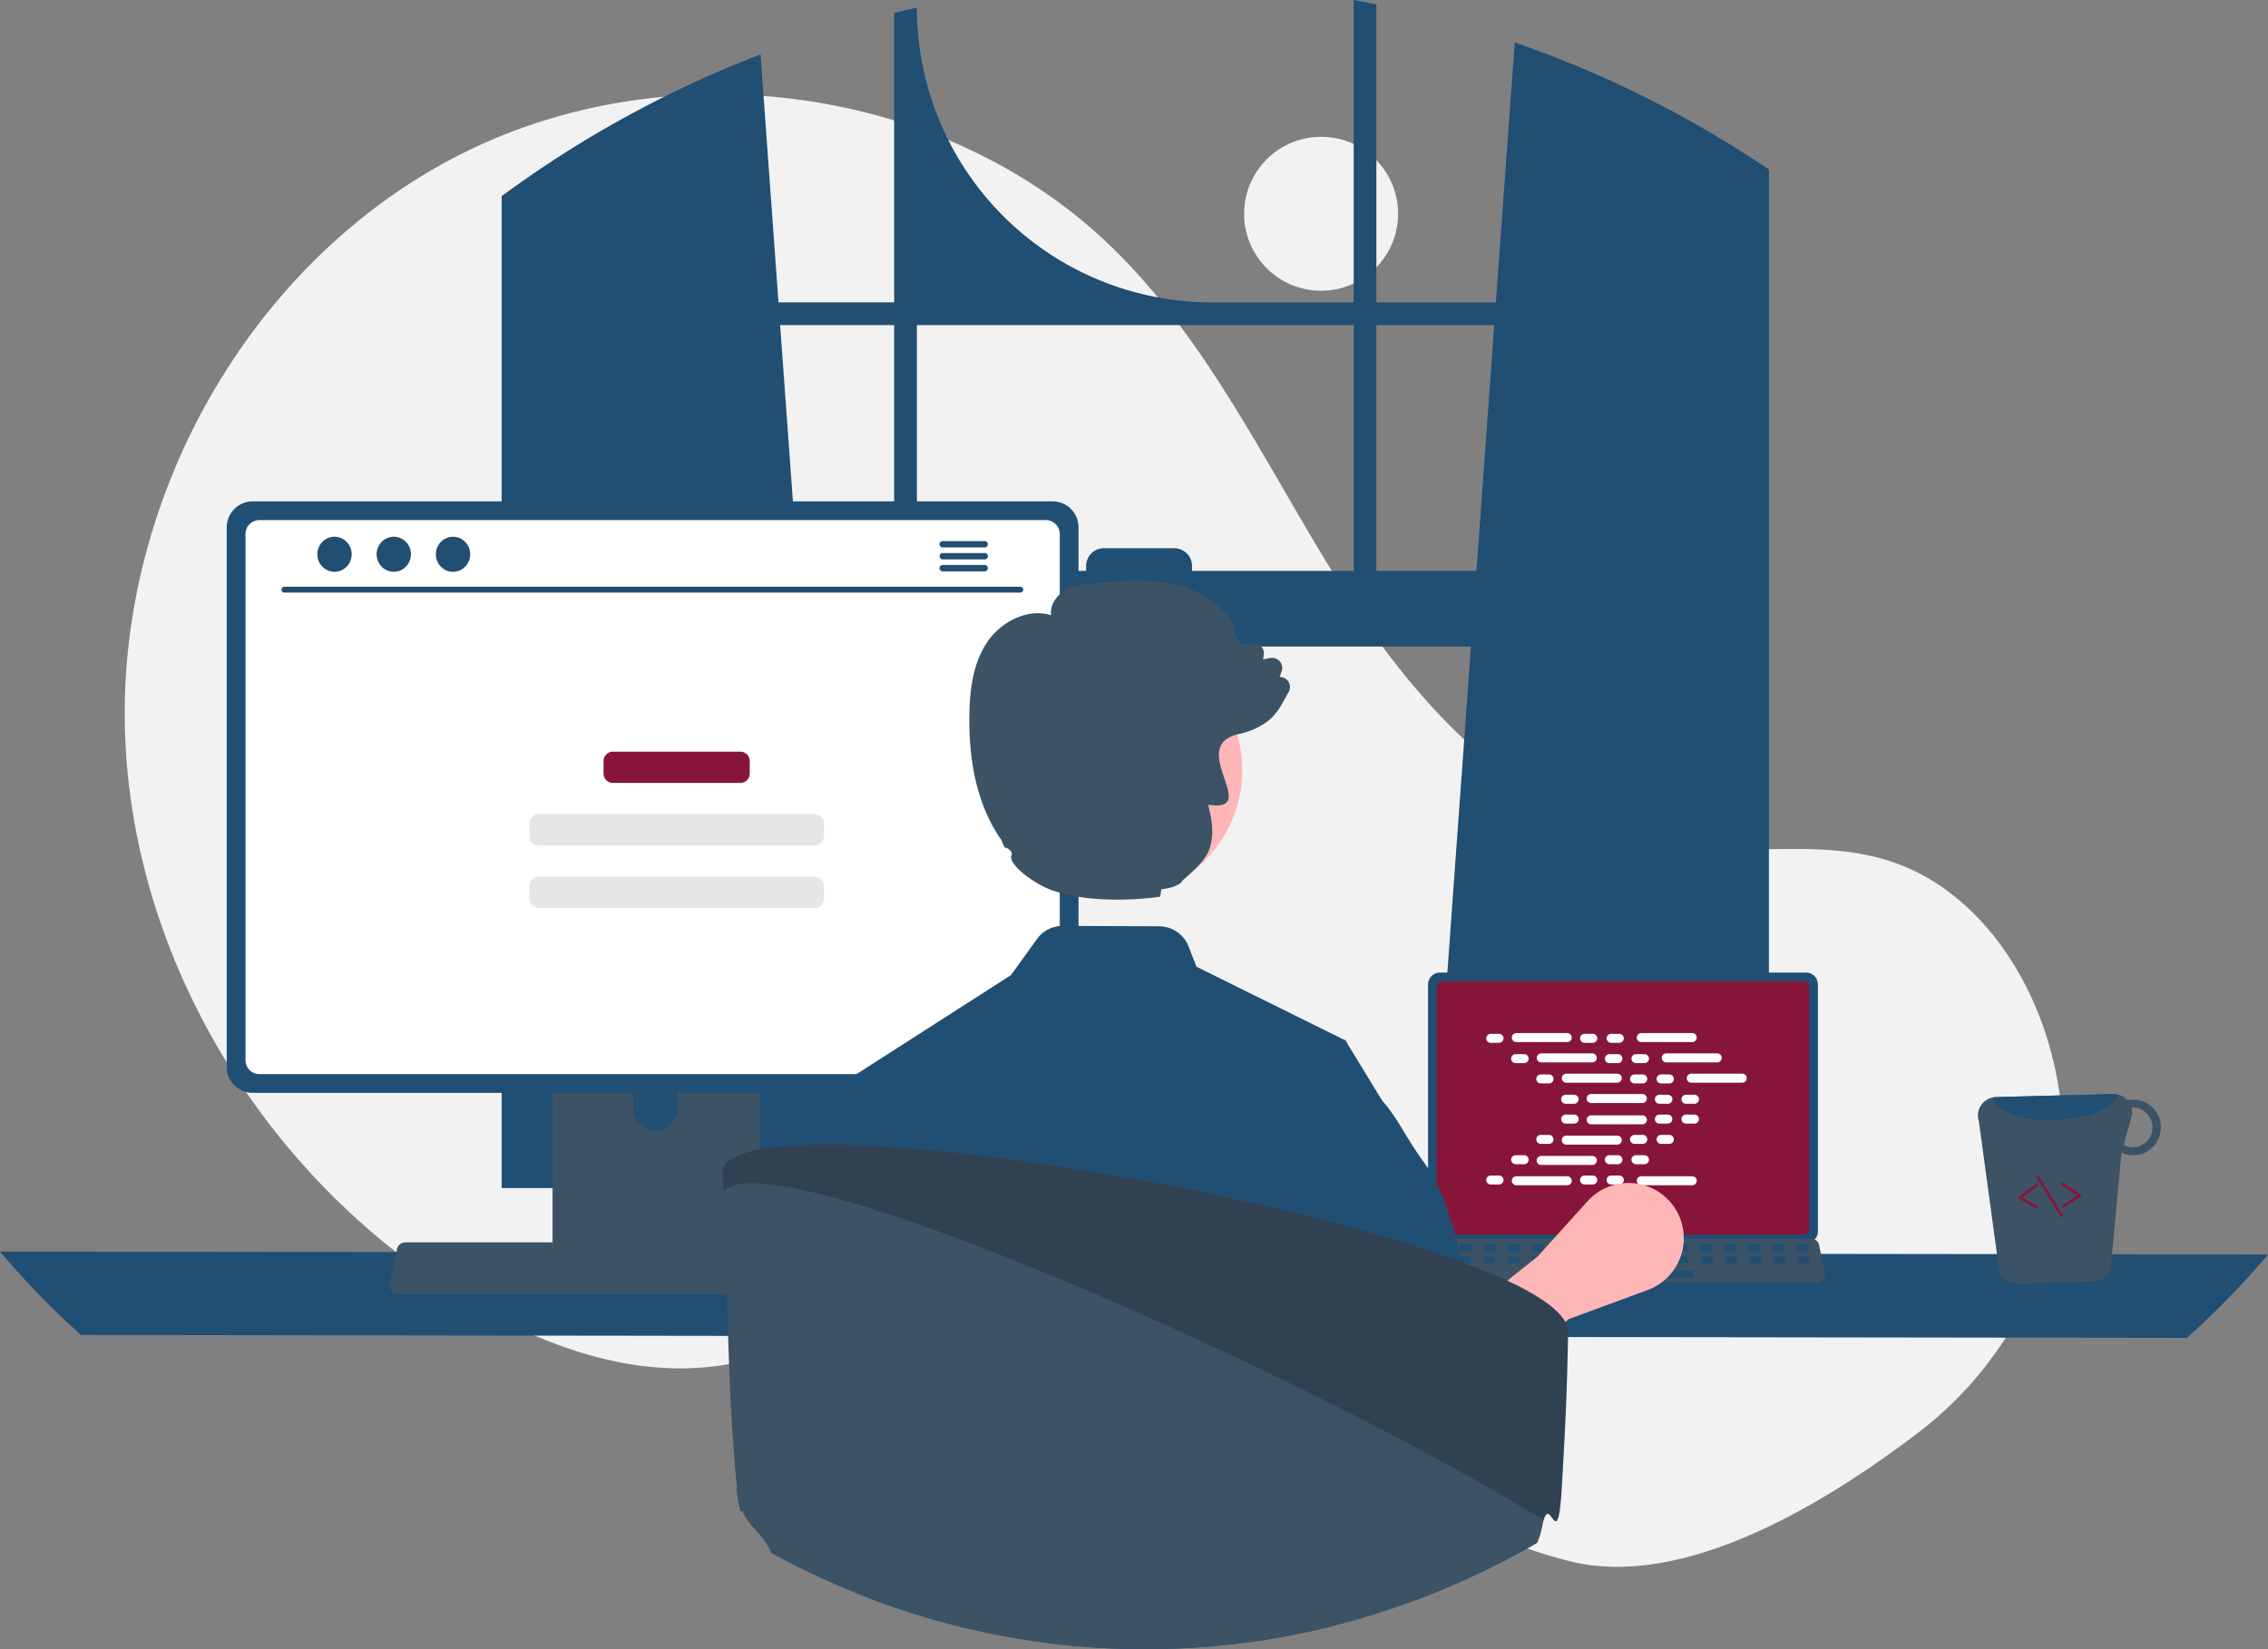 <svg xmlns="http://www.w3.org/2000/svg" width="572" height="416" fill="none">
  <rect width="100%" height="100%" fill="#808080" stroke="none"/>
  <g clip-path="url(#a)">
    <path fill="#F2F2F2" d="M333.189 73.336c10.72 0 19.411-8.69 19.411-19.41s-8.691-19.41-19.411-19.41-19.411 8.69-19.411 19.41 8.691 19.41 19.411 19.41ZM483.765 361.402c28.852-21.975 42.633-58.901 34.005-94.126a99.704 99.704 0 0 0-.678-2.62c-5.72-20.91-19.87-40.782-40.493-47.463-17.316-5.61-36.218-1.296-54.283-3.527-35.463-4.379-62.957-33.072-82.302-63.113-19.345-30.041-34.213-63.668-59.918-88.487C237.724 21.157 168.605 12.35 116.07 38.978c-52.535 26.629-85.999 85.707-84.572 144.586 1.428 58.879 36.383 115.171 87.147 145.038 18.648 10.972 40.217 18.744 61.682 16.025 18.626-2.36 35.549-12.368 54.087-15.339 29.145-4.671 58.105 8.506 83.313 23.861 25.209 15.356 49.558 33.556 78.204 40.675 27.815 6.912 62.276-12.956 87.834-32.422Z"/>
    <path fill="#214E73" d="M442.312 40.215c-.633-.422-1.273-.822-1.905-1.229a276.431 276.431 0 0 0-58.384-28.3l-4.754 65.585h-30.14V1.112A249.03 249.03 0 0 0 341.407 0v76.271h-35.818a74.35 74.35 0 0 1-74.348-74.345c-1.919.415-3.824.858-5.728 1.33v73.015h-29.174l-4.529-62.539a276.89 276.89 0 0 0-59.569 31.644c-.319.218-.639.443-.952.661a248.305 248.305 0 0 0-4.769 3.439v250.207h85.98l-1.52-21.045-8.36-115.548h168.361l-8.361 115.548-1.519 21.045h85.027V42.744a218.426 218.426 0 0 0-3.816-2.53ZM225.513 144.008h-24.274l-4.486-62.009h28.76v62.009Zm115.894 0h-40.769v-1.229a4.5 4.5 0 0 0-1.318-3.179 4.49 4.49 0 0 0-3.182-1.313h-17.723a4.51 4.51 0 0 0-1.72.341 4.482 4.482 0 0 0-2.431 2.432 4.487 4.487 0 0 0-.342 1.719v1.229h-42.681V81.999h110.166v62.009Zm5.722 0V81.999h29.726l-4.486 62.009h-25.24ZM0 315.706a210.17 210.17 0 0 0 20.443 21.045l531.114.727A210.05 210.05 0 0 0 572 316.433l-572-.727Z"/>
    <path fill="#214E73" d="M360.166 248.318v62.302a2.998 2.998 0 0 0 2.995 2.995h92.329a2.997 2.997 0 0 0 2.994-2.995v-62.302a2.996 2.996 0 0 0-2.994-2.991h-92.329a2.999 2.999 0 0 0-2.995 2.991Z"/>
    <path fill="#87153A" d="M362.332 249.093v60.759a1.601 1.601 0 0 0 1.601 1.6h90.788a1.604 1.604 0 0 0 1.601-1.6v-60.759a1.603 1.603 0 0 0-1.601-1.603h-90.788a1.603 1.603 0 0 0-1.601 1.603Z"/>
    <path fill="#3C5366" d="M358.235 322.771a1.792 1.792 0 0 0 1.413.676h98.863a1.821 1.821 0 0 0 1.778-2.192l-1.534-7.29a1.82 1.82 0 0 0-1.133-1.321 1.764 1.764 0 0 0-.646-.122h-95.799c-.221 0-.44.041-.646.122a1.818 1.818 0 0 0-1.133 1.321l-1.534 7.29a1.816 1.816 0 0 0 .371 1.516Z"/>
    <path fill="#214E73" d="M453.584 315.662h2.335a.355.355 0 0 0 .355-.355v-1.117a.355.355 0 0 0-.355-.355h-2.335a.355.355 0 0 0-.355.355v1.117c0 .196.159.355.355.355ZM447.494 315.662h2.335a.355.355 0 0 0 .355-.355v-1.117a.355.355 0 0 0-.355-.355h-2.335a.355.355 0 0 0-.355.355v1.117c0 .196.159.355.355.355ZM441.404 315.662h2.336a.354.354 0 0 0 .354-.355v-1.117a.354.354 0 0 0-.354-.355h-2.336a.354.354 0 0 0-.354.355v1.117c0 .196.158.355.354.355ZM435.315 315.662h2.335a.355.355 0 0 0 .355-.355v-1.117a.355.355 0 0 0-.355-.355h-2.335a.355.355 0 0 0-.355.355v1.117c0 .196.159.355.355.355ZM429.225 315.662h2.335a.355.355 0 0 0 .355-.355v-1.117a.355.355 0 0 0-.355-.355h-2.335a.355.355 0 0 0-.355.355v1.117c0 .196.159.355.355.355ZM423.135 315.662h2.335a.355.355 0 0 0 .355-.355v-1.117a.355.355 0 0 0-.355-.355h-2.335a.355.355 0 0 0-.355.355v1.117c0 .196.159.355.355.355ZM417.045 315.662h2.335a.355.355 0 0 0 .355-.355v-1.117a.355.355 0 0 0-.355-.355h-2.335a.355.355 0 0 0-.355.355v1.117c0 .196.159.355.355.355ZM410.955 315.662h2.335a.355.355 0 0 0 .355-.355v-1.117a.355.355 0 0 0-.355-.355h-2.335a.355.355 0 0 0-.355.355v1.117c0 .196.159.355.355.355ZM404.865 315.662h2.335a.355.355 0 0 0 .355-.355v-1.117a.355.355 0 0 0-.355-.355h-2.335a.355.355 0 0 0-.355.355v1.117c0 .196.159.355.355.355ZM398.775 315.662h2.335a.355.355 0 0 0 .355-.355v-1.117a.355.355 0 0 0-.355-.355h-2.335a.355.355 0 0 0-.355.355v1.117c0 .196.159.355.355.355ZM392.685 315.662h2.336a.354.354 0 0 0 .354-.355v-1.117a.354.354 0 0 0-.354-.355h-2.336a.354.354 0 0 0-.354.355v1.117c0 .196.158.355.354.355ZM386.596 315.662h2.335a.355.355 0 0 0 .355-.355v-1.117a.355.355 0 0 0-.355-.355h-2.335a.355.355 0 0 0-.355.355v1.117c0 .196.159.355.355.355ZM380.506 315.662h2.335a.355.355 0 0 0 .355-.355v-1.117a.355.355 0 0 0-.355-.355h-2.335a.355.355 0 0 0-.355.355v1.117c0 .196.159.355.355.355ZM374.416 315.662h2.335a.355.355 0 0 0 .355-.355v-1.117a.355.355 0 0 0-.355-.355h-2.335a.355.355 0 0 0-.355.355v1.117c0 .196.159.355.355.355ZM368.326 315.662h2.335a.355.355 0 0 0 .355-.355v-1.117a.355.355 0 0 0-.355-.355h-2.335a.355.355 0 0 0-.355.355v1.117c0 .196.159.355.355.355ZM362.236 315.662h2.335a.355.355 0 0 0 .355-.355v-1.117a.355.355 0 0 0-.355-.355h-2.335a.355.355 0 0 0-.355.355v1.117c0 .196.159.355.355.355ZM453.656 318.706h2.335a.354.354 0 0 0 .355-.354v-1.118a.354.354 0 0 0-.355-.354h-2.335a.354.354 0 0 0-.355.354v1.118c0 .196.159.354.355.354ZM447.566 318.706h2.335a.354.354 0 0 0 .355-.354v-1.118a.354.354 0 0 0-.355-.354h-2.335a.354.354 0 0 0-.355.354v1.118c0 .196.159.354.355.354ZM441.476 318.706h2.336a.354.354 0 0 0 .355-.354v-1.118a.354.354 0 0 0-.355-.354h-2.336a.353.353 0 0 0-.354.354v1.118c0 .196.158.354.354.354ZM435.386 318.706h2.336a.354.354 0 0 0 .355-.354v-1.118a.354.354 0 0 0-.355-.354h-2.336a.353.353 0 0 0-.354.354v1.118c0 .196.158.354.354.354ZM429.297 318.706h2.335a.354.354 0 0 0 .355-.354v-1.118a.354.354 0 0 0-.355-.354h-2.335a.354.354 0 0 0-.355.354v1.118c0 .196.159.354.355.354ZM423.207 318.706h2.335a.354.354 0 0 0 .355-.354v-1.118a.354.354 0 0 0-.355-.354h-2.335a.354.354 0 0 0-.355.354v1.118c0 .196.159.354.355.354ZM417.117 318.706h2.335a.354.354 0 0 0 .355-.354v-1.118a.354.354 0 0 0-.355-.354h-2.335a.354.354 0 0 0-.355.354v1.118c0 .196.159.354.355.354ZM411.027 318.706h2.335a.354.354 0 0 0 .355-.354v-1.118a.354.354 0 0 0-.355-.354h-2.335a.354.354 0 0 0-.355.354v1.118c0 .196.159.354.355.354ZM404.937 318.706h2.335a.354.354 0 0 0 .355-.354v-1.118a.354.354 0 0 0-.355-.354h-2.335a.354.354 0 0 0-.355.354v1.118c0 .196.159.354.355.354ZM398.847 318.706h2.335a.354.354 0 0 0 .355-.354v-1.118a.354.354 0 0 0-.355-.354h-2.335a.354.354 0 0 0-.355.354v1.118c0 .196.159.354.355.354ZM392.757 318.706h2.336a.353.353 0 0 0 .354-.354v-1.118a.353.353 0 0 0-.354-.354h-2.336a.354.354 0 0 0-.355.354v1.118c0 .196.159.354.355.354ZM386.668 318.706h2.335a.354.354 0 0 0 .355-.354v-1.118a.354.354 0 0 0-.355-.354h-2.335a.354.354 0 0 0-.355.354v1.118c0 .196.159.354.355.354ZM380.578 318.706h2.335a.354.354 0 0 0 .355-.354v-1.118a.354.354 0 0 0-.355-.354h-2.335a.354.354 0 0 0-.355.354v1.118c0 .196.159.354.355.354ZM374.488 318.706h2.335a.354.354 0 0 0 .355-.354v-1.118a.354.354 0 0 0-.355-.354h-2.335a.354.354 0 0 0-.355.354v1.118c0 .196.159.354.355.354ZM368.398 318.706h2.335a.354.354 0 0 0 .355-.354v-1.118a.354.354 0 0 0-.355-.354h-2.335a.354.354 0 0 0-.355.354v1.118c0 .196.159.354.355.354ZM362.308 318.706h2.335a.354.354 0 0 0 .355-.354v-1.118a.354.354 0 0 0-.355-.354h-2.335a.354.354 0 0 0-.355.354v1.118c0 .196.159.354.355.354ZM403.11 322.36h23.65a.355.355 0 0 0 .355-.355v-1.117a.355.355 0 0 0-.355-.355h-23.65a.355.355 0 0 0-.355.355v1.117c0 .196.159.355.355.355Z"/>
    <path fill="#fff" d="M378.054 260.782h-2.067a1.135 1.135 0 1 0 0 2.27h2.067a1.135 1.135 0 1 0 0-2.27ZM401.698 260.782h-2.068a1.135 1.135 0 1 0 0 2.27h2.068a1.135 1.135 0 0 0 0-2.27ZM408.397 260.782h-2.068a1.135 1.135 0 1 0 0 2.27h2.068a1.135 1.135 0 0 0 0-2.27ZM395.266 260.593h-12.848a1.135 1.135 0 1 0 0 2.27h12.848a1.135 1.135 0 1 0 0-2.27ZM426.791 260.593h-12.849a1.135 1.135 0 0 0 0 2.27h12.849a1.135 1.135 0 1 0 0-2.27ZM384.359 265.905h-2.067a1.135 1.135 0 1 0 0 2.269h2.067a1.135 1.135 0 1 0 0-2.269ZM408.002 265.905h-2.067a1.135 1.135 0 1 0 0 2.269h2.067a1.135 1.135 0 1 0 0-2.269ZM414.701 265.905h-2.067a1.135 1.135 0 1 0 0 2.269h2.067a1.135 1.135 0 1 0 0-2.269ZM401.571 265.715h-12.848a1.135 1.135 0 0 0 0 2.27h12.848a1.135 1.135 0 1 0 0-2.27ZM433.096 265.715h-12.849a1.135 1.135 0 0 0 0 2.27h12.849a1.135 1.135 0 1 0 0-2.27ZM390.664 271.027h-2.067a1.135 1.135 0 1 0 0 2.27h2.067a1.135 1.135 0 1 0 0-2.27ZM414.307 271.027h-2.067a1.135 1.135 0 1 0 0 2.27h2.067a1.135 1.135 0 1 0 0-2.27ZM421.006 271.027h-2.067a1.135 1.135 0 1 0 0 2.27h2.067a1.135 1.135 0 1 0 0-2.27ZM407.876 270.838h-12.848a1.135 1.135 0 1 0 0 2.27h12.848a1.135 1.135 0 1 0 0-2.27ZM439.401 270.838h-12.849a1.135 1.135 0 0 0 0 2.27h12.849a1.135 1.135 0 1 0 0-2.27ZM396.969 276.15h-2.067a1.135 1.135 0 1 0 0 2.269h2.067a1.135 1.135 0 1 0 0-2.269ZM420.612 276.15h-2.067a1.135 1.135 0 1 0 0 2.269h2.067a1.135 1.135 0 1 0 0-2.269ZM427.311 276.15h-2.067a1.135 1.135 0 1 0 0 2.269h2.067a1.135 1.135 0 1 0 0-2.269ZM414.181 275.961h-12.848a1.135 1.135 0 1 0 0 2.269h12.848a1.135 1.135 0 1 0 0-2.269ZM401.698 296.519h-2.068a1.135 1.135 0 1 0 0 2.27h2.068a1.135 1.135 0 0 0 0-2.27ZM408.397 296.519h-2.068a1.135 1.135 0 1 0 0 2.27h2.068a1.135 1.135 0 0 0 0-2.27ZM426.791 296.708h-12.849a1.135 1.135 0 0 0 0 2.27h12.849a1.135 1.135 0 1 0 0-2.27ZM378.054 296.519h-2.067a1.135 1.135 0 1 0 0 2.27h2.067a1.135 1.135 0 1 0 0-2.27ZM395.266 296.708h-12.848a1.135 1.135 0 1 0 0 2.27h12.848a1.135 1.135 0 1 0 0-2.27ZM384.359 291.397h-2.067a1.135 1.135 0 1 0 0 2.269h2.067a1.135 1.135 0 1 0 0-2.269ZM408.002 291.397h-2.067a1.135 1.135 0 1 0 0 2.269h2.067a1.135 1.135 0 1 0 0-2.269ZM414.701 291.397h-2.067a1.135 1.135 0 1 0 0 2.269h2.067a1.135 1.135 0 1 0 0-2.269ZM401.571 291.586h-12.848a1.135 1.135 0 1 0 0 2.269h12.848a1.135 1.135 0 1 0 0-2.269ZM390.664 286.274h-2.067a1.135 1.135 0 1 0 0 2.27h2.067a1.135 1.135 0 1 0 0-2.27ZM414.307 286.274h-2.067a1.135 1.135 0 1 0 0 2.27h2.067a1.135 1.135 0 1 0 0-2.27ZM421.006 286.274h-2.067a1.135 1.135 0 1 0 0 2.27h2.067a1.135 1.135 0 1 0 0-2.27ZM407.876 286.463h-12.848a1.135 1.135 0 1 0 0 2.27h12.848a1.135 1.135 0 1 0 0-2.27ZM396.969 281.152h-2.067a1.135 1.135 0 1 0 0 2.269h2.067a1.135 1.135 0 1 0 0-2.269ZM420.612 281.152h-2.067a1.135 1.135 0 1 0 0 2.269h2.067a1.135 1.135 0 1 0 0-2.269ZM427.311 281.152h-2.067a1.135 1.135 0 1 0 0 2.269h2.067a1.135 1.135 0 1 0 0-2.269ZM414.181 281.341h-12.848a1.135 1.135 0 1 0 0 2.269h12.848a1.135 1.135 0 1 0 0-2.269Z"/>
    <path fill="#FFB6B6" d="m367.063 356.553-9.705-15.34 30.462-24.282 12.573-13.929a13.94 13.94 0 0 1 13.212-4.297 13.93 13.93 0 0 1 9.676 19.681 13.93 13.93 0 0 1-7.732 7.02l-19.882 7.324-28.604 23.823Z"/>
    <path fill="#3C5366" d="M139.354 245.33v74.556h52.233V245.33a2.503 2.503 0 0 0-1.766-2.399 2.3 2.3 0 0 0-.749-.116h-47.195a2.515 2.515 0 0 0-2.523 2.515Zm20.385 25.618a5.576 5.576 0 0 1 11.151 0v8.65a5.575 5.575 0 0 1-11.151 0v-8.65Z"/>
    <path fill="#214E73" d="M139.194 317.501v7.19a1.417 1.417 0 0 0 1.403 1.41h49.747a1.409 1.409 0 0 0 1.404-1.41v-7.19h-52.554ZM57.184 133.003V269.13a6.548 6.548 0 0 0 6.543 6.543h201.736a6.55 6.55 0 0 0 6.543-6.543V133.003a6.549 6.549 0 0 0-6.543-6.536H63.727a6.554 6.554 0 0 0-6.543 6.536Z"/>
    <path fill="#fff" d="M61.917 134.696v132.755a3.504 3.504 0 0 0 3.496 3.497h198.371a3.505 3.505 0 0 0 3.496-3.497V134.696a3.506 3.506 0 0 0-3.496-3.504H65.414a3.504 3.504 0 0 0-3.497 3.504Z"/>
    <path fill="#3C5366" d="M98.73 325.614a2.148 2.148 0 0 0 1.687.807h118.018a2.18 2.18 0 0 0 1.684-.804 2.17 2.17 0 0 0 .439-1.813l-1.832-8.702a2.173 2.173 0 0 0-1.353-1.577 2.094 2.094 0 0 0-.77-.146H102.242c-.264 0-.525.049-.771.146a2.173 2.173 0 0 0-1.352 1.577l-1.832 8.702a2.168 2.168 0 0 0 .444 1.81Z"/>
    <path fill="#214E73" d="M257.346 149.48H71.732a.737.737 0 0 1 0-1.476h185.614a.736.736 0 0 1 .722.738.738.738 0 0 1-.722.738ZM84.367 144.235c2.389 0 4.325-1.98 4.325-4.422 0-2.442-1.936-4.422-4.325-4.422-2.39 0-4.326 1.98-4.326 4.422 0 2.442 1.937 4.422 4.326 4.422ZM99.31 144.235c2.389 0 4.326-1.98 4.326-4.422 0-2.442-1.937-4.422-4.326-4.422-2.389 0-4.325 1.98-4.325 4.422 0 2.442 1.936 4.422 4.325 4.422ZM114.254 144.235c2.389 0 4.326-1.98 4.326-4.422 0-2.442-1.937-4.422-4.326-4.422-2.389 0-4.326 1.98-4.326 4.422 0 2.442 1.937 4.422 4.326 4.422ZM248.347 136.485h-10.614a.801.801 0 0 0-.556 1.364c.147.15.347.237.556.242h10.614a.805.805 0 0 0 .792-.803.804.804 0 0 0-.792-.803ZM248.347 139.501h-10.614a.805.805 0 0 0 0 1.607h10.614a.803.803 0 0 0 0-1.607ZM248.347 142.518h-10.614a.807.807 0 0 0-.784.803.806.806 0 0 0 .784.804h10.614a.802.802 0 0 0 .792-.804.805.805 0 0 0-.792-.803Z"/>
    <path fill="#3C5366" d="M504.228 320.656a4.663 4.663 0 0 0 4.495 3.149l19.259-.496a4.595 4.595 0 0 0 2.737-.97 4.595 4.595 0 0 0 1.611-2.415l2.725-29.141c.967.438 2.02.654 3.081.633a7.015 7.015 0 0 0 6.378-4.497 7.02 7.02 0 0 0-4.03-9.078 6.997 6.997 0 0 0-2.7-.467 5.888 5.888 0 0 0-1.263.131 4.763 4.763 0 0 0-3.543-1.529l-29.624.765a4.175 4.175 0 0 0-.731.091 4.624 4.624 0 0 0-3.543 6.008l5.148 37.816Zm31.386-31.852 1.94-6.944c.22-.803.225-1.649.014-2.453.094-.001.177-.045.272-.046a5.025 5.025 0 0 1 .235 10.045 4.725 4.725 0 0 1-2.461-.602Z"/>
    <path fill="#214E73" d="M502.623 276.832c.631 3.608 7.727 6.145 16.259 5.704 7.846-.361 14.262-3.116 15.437-6.381a4.375 4.375 0 0 0-1.341-.179l-29.624.765a4.175 4.175 0 0 0-.731.091Z"/>
    <path fill="#87153A" d="M520.446 304.643a.372.372 0 0 0 .11-.048l4.182-2.738a.362.362 0 0 0 0-.607l-4.347-2.848a.366.366 0 0 0-.557.236.357.357 0 0 0 .159.372l3.883 2.543-3.718 2.434a.365.365 0 0 0 .288.656ZM513.84 304.948a.365.365 0 0 0 .271-.303.362.362 0 0 0-.179-.365l-3.855-2.21 3.726-2.768a.367.367 0 0 0 .143-.238.358.358 0 0 0-.008-.142.358.358 0 0 0-.299-.271.353.353 0 0 0-.141.008.35.35 0 0 0-.128.06l-4.172 3.099a.366.366 0 0 0-.093.483.37.37 0 0 0 .128.124l4.337 2.486c.082.047.179.06.27.037ZM520.03 307.042a.366.366 0 0 0 .264-.267.353.353 0 0 0-.043-.275l-5.928-9.747a.365.365 0 0 0-.664.104.368.368 0 0 0 .042.275l5.929 9.747a.365.365 0 0 0 .4.163ZM186.716 189.607h-32.125a2.372 2.372 0 0 0-2.373 2.373v3.138a2.372 2.372 0 0 0 2.373 2.373h32.125a2.372 2.372 0 0 0 2.373-2.373v-3.138a2.372 2.372 0 0 0-2.373-2.373Z"/>
    <path fill="#E6E6E6" d="M205.442 205.375h-69.577a2.373 2.373 0 0 0-2.373 2.373v3.139a2.373 2.373 0 0 0 2.373 2.373h69.577a2.373 2.373 0 0 0 2.373-2.373v-3.139a2.373 2.373 0 0 0-2.373-2.373ZM205.442 221.144h-69.577a2.372 2.372 0 0 0-2.373 2.373v3.138a2.372 2.372 0 0 0 2.373 2.373h69.577a2.372 2.372 0 0 0 2.373-2.373v-3.138a2.372 2.372 0 0 0-2.373-2.373Z"/>
    <path fill="#214E73" d="m211.34 273.946.158.498.008.016 4.744 14.422 5.457 16.618 10.267 31.231.099 4.851v.017l.763 39.025-2.115 5.291 2.38 8.674s-1.094-13.112-6.966-5.582c-3.325 4.279-7.215 8.658-10.408 12.763a195.153 195.153 0 0 0 14.182 5.108c1.036.332 2.081.647 3.126.962l.672.199a194.006 194.006 0 0 0 48.962 7.87c.863.025 1.709.041 2.53.058.29.008.572.016.854.016.929.009 1.849.017 2.778.017 1.874 0 3.74-.028 5.598-.083a193.935 193.935 0 0 0 40.777-5.515c-.091-5.514-.34-11.958-.696-18.841-.166-3.375-3.89-7.032-4.114-10.565-.157-2.653 3.185-5.149 3.011-7.845-1.128-16.593-2.538-10.223-3.583-21.974a530.254 530.254 0 0 1-.299-3.309c-.671-7.547-1.136-12.265-1.136-12.265l4.462-28.121 7.008-44.15-.539-.888-.606-.298-36.962-18.294-2.007-5.142a7.98 7.98 0 0 0-7.373-5.05l-24.348-.099a7.948 7.948 0 0 0-6.477 3.292l-6.593 9.13-43.614 27.963Z"/>
    <path fill="#214E73" d="m237.588 329.781-5.515 11.801-3.765 8.06-6.477 33.91-3.242 3.441-2.779-12.183-29.077 6.456c-.954-5.299-.255.179-.844-5.634.166-.166.34-.332.514-.498.464-.431.854-.837.846-1.227-.332-20.052.663-54.176 8.973-74.85a43.61 43.61 0 0 1 5.109-9.529c.165-.224.323-.448.481-.671 3.831-5.366 6.253-10.648 9.686-14.405v-.008a.398.398 0 0 0 .058-.058.115.115 0 0 0 .033-.025l23.586-12.506 1.012 28.428.721 20.433.68 19.065ZM322.633 333.133l6.889 14.739 2.405 5.133 6.475 33.906 3.232 3.433 2.784-12.18 1.309-.269 23.596-4.887 6.878 21.842a13.072 13.072 0 0 0-2.371-16.36c-.47-.425-.861-.839-.85-1.23.392-23.584-1.051-66.649-14.079-84.373-4.138-5.625-6.621-11.228-10.233-15.142-.011-.011-.011-.022-.022-.022l-8.79-14.392-.537-.884-.604-.302-16.082 70.988Z"/>
    <path fill="#FFB6B6" d="M280.901 226.632c17.89 0 32.393-14.503 32.393-32.392 0-17.889-14.503-32.391-32.393-32.391s-32.392 14.502-32.392 32.391c0 17.889 14.502 32.392 32.392 32.392Z"/>
    <path fill="#3C5366" d="M324.684 171.615a2.743 2.743 0 0 0-1.955-.865l.487-1.352a2.562 2.562 0 0 0-1.543-3.313 2.562 2.562 0 0 0-1.336-.104l-1.774.342.167-1.185a2.571 2.571 0 0 0-3.438-2.777 2.75 2.75 0 0 1-2.356-.167 2.792 2.792 0 0 1-1.396-1.898l-.618-2.98-.065-.16c-3.01-5.016-8.796-8.665-15.877-10.003-6.303-1.199-12.766-.589-18.996-.014-2.472.232-5.263.494-7.59 1.919-1.977 1.221-3.649 3.664-3.307 6.128-6.143-1.883-12.73 1.875-15.994 6.615-3.867 5.641-4.5 12.707-4.602 18.232-.276 13.07 2.421 23.764 7.997 31.789.407.582.509 1.796 1.316 2.203l-.167-.269c.901.451 1.817 1.177 1.475 1.955-.981 2.239 5.54 7.19 10.134 8.825 8.383 2.988 19.527 2.734 27.364 1.658l.276-1.854c2.828-.385 4.82-1.119 5.38-2.268a64.178 64.178 0 0 0 2.566-2.297l.007-.007c.015-.015.044-.037.058-.051 3.541-3.395 4.362-5.329 4.733-8.273.356-2.886-.276-5.815-.923-8.454 13.623 2.108-5.365-14.51 7.328-17.723.145-.045.293-.081.443-.109.371-.087.742-.175 1.098-.276a19.23 19.23 0 0 0 4.885-2.087c3.548-2.159 4.718-5.023 6.55-8.251a2.49 2.49 0 0 0-.327-2.929ZM395.47 335.439a245.705 245.705 0 0 1-.08 5.256l-.022.938a622.793 622.793 0 0 1-.342 11.217 25.21 25.21 0 0 1-.029.777c-.203 5.263-.523 11.392-1.076 21.096-1.025 17.927-2.813 2.465-4.609 8.753a15.67 15.67 0 0 0-.269 1.119 20.302 20.302 0 0 1-1.366 4.602c-.953.567-1.934 1.112-2.901 1.657a203.704 203.704 0 0 1-13.151 6.71c-.254.116-.502.233-.749.342a196.988 196.988 0 0 1-25.262 9.639 175.299 175.299 0 0 1-5.067 1.461c-1.774.494-3.548.96-5.343 1.396a194.012 194.012 0 0 1-40.777 5.517c-1.853.058-3.722.08-5.597.08-.931 0-1.847-.007-2.777-.014-.284 0-.567-.008-.851-.015-.821-.022-1.672-.036-2.53-.058a193.83 193.83 0 0 1-48.962-7.873l-.676-.196c-1.047-.32-2.086-.632-3.126-.967a194.14 194.14 0 0 1-14.183-5.103 196.346 196.346 0 0 1-10.541-4.609.24.24 0 0 1-.088-.043c-.727-.335-1.461-.684-2.188-1.04-.094-.051-.196-.102-.298-.153a197.39 197.39 0 0 1-8.047-4.158c-2.232-5.125-5.373-6.106-7.321-10.613a18.78 18.78 0 0 1-1.221-4.173c0-.014-.008-.029-.008-.051.204 2.704-.865-4.798-.007-.029a41.859 41.859 0 0 0-.116-1.272c-2.494-24.345-2.334-52.187-3.417-75.13a569.838 569.838 0 0 0-.225-4.26c-.022-.45-.051-.894-.08-1.33.05-.131.109-.269.174-.4a.77.77 0 0 1 .051-.109 1.12 1.12 0 0 1 .073-.131l.051-.072a.495.495 0 0 1 .036-.073c.065-.102.138-.211.218-.313.036-.043.065-.08.102-.116a.602.602 0 0 1 .087-.102.448.448 0 0 1 .08-.094c.029-.029.058-.066.094-.102a.217.217 0 0 1 .059-.058c.057-.066.12-.127.189-.182.259-.239.536-.457.828-.654.102-.066.211-.131.313-.204a13.943 13.943 0 0 1 2.305-1.105c.276-.101.552-.196.85-.298.109-.029.211-.065.32-.101.16-.051.32-.102.487-.139a31.075 31.075 0 0 1 2.69-.654c.116-.022.24-.043.363-.073.175-.036.357-.065.538-.094.247-.044.502-.087.756-.131 2.159-.342 4.609-.596 7.314-.763l.763-.044.902-.043c.254-.015.516-.022.777-.029.255-.015.517-.022.786-.03.734-.021 1.49-.043 2.26-.058 2.196-.043 4.508-.029 6.936.022 1.127.029 2.275.058 3.453.109.08 0 .153.007.225.007 1.025.037 2.058.08 3.119.139.742.036 1.49.072 2.239.116.705.043 1.418.087 2.137.138.56.029 1.12.073 1.687.109.48.036.96.073 1.439.102l.655.043c.356.029.712.051 1.076.088.799.065 1.599.131 2.413.196.807.073 1.629.145 2.45.218.822.073 1.65.153 2.479.233l.247.021c.756.08 1.512.153 2.276.233.174.015.356.029.53.051.728.073 1.47.159 2.205.237l.675.072c.576.063 1.143.117 1.722.185.763.087 1.541.167 2.297.269.589.066 1.178.131 1.767.204.923.109 1.861.225 2.799.349.356.043.712.087 1.068.138 2.676.334 5.38.705 8.128 1.09 4.166.589 8.397 1.229 12.657 1.919 4.267.691 8.559 1.42 12.874 2.189 1.091.196 2.181.392 3.279.596l1.483.283c.843.153 1.687.313 2.53.473.843.159 1.687.319 2.53.487l3.017.588a705.948 705.948 0 0 1 19.592 4.166c1.054.24 2.108.487 3.155.727 2.094.487 4.168.981 6.223 1.483a115.5 115.5 0 0 1 1.686.407c1.396.349 2.792.698 4.166 1.054l.24.065c1.01.247 1.999.502 2.988.764 2.333.61 4.628 1.228 6.884 1.853a396.369 396.369 0 0 1 10.861 3.177 267.927 267.927 0 0 1 12.744 4.209c.691.247 1.374.509 2.058.756.981.364 1.948.727 2.893 1.091.291.109.574.225.858.334.182.08.356.145.53.218.342.138.691.269 1.026.407.341.131.676.269 1.01.414.327.131.662.269.981.408.328.13.647.269.967.414.269.109.531.225.785.342.517.225 1.033.45 1.534.683.248.116.495.225.742.342l.567.261c.08.044.16.08.24.117.182.087.371.181.552.269.422.196.836.407 1.243.603.546.276 1.076.552 1.585.821.516.277 1.018.553 1.498.822.08.043.152.087.232.131.109.058.219.123.328.181.37.211.727.429 1.083.64a50.37 50.37 0 0 1 1.977 1.272c.138.095.269.189.407.276.458.328.894.647 1.302.975 0 .007 0 .007.007.007.138.102.269.211.4.312.109.102.225.189.334.291.378.327.727.64 1.047.96.107.098.209.203.305.312a.809.809 0 0 1 .117.117 6.888 6.888 0 0 1 .45.501c.175.204.335.407.487.611.073.102.153.203.218.305.088.124.175.255.248.378.065.102.123.211.181.313.155.262.286.537.393.821.082.193.147.393.196.596.055.193.097.39.124.589Z"/>
    <path fill="#000" d="M395.47 335.439a245.705 245.705 0 0 1-.08 5.256c-.007.305-.022.618-.029.938a958.887 958.887 0 0 1-.364 11.994c-.203 5.263-.523 11.392-1.076 21.096-1.025 17.927-2.813 2.465-4.609 8.753a507.927 507.927 0 0 0-16.298-9.581 901.617 901.617 0 0 0-3.192-1.796c-11.69-6.521-24.746-13.354-38.377-20.122a151.72 151.72 0 0 0-1.621-.799c-31.224-15.433-65.304-30.445-92.915-40.462a427.286 427.286 0 0 0-15.201-5.212c-10.076-3.221-18.785-5.474-25.488-6.448-6.979-1.018-11.799-.655-13.747 1.446a569.838 569.838 0 0 0-.225-4.26l-.088-1.33c.045-.12.103-.234.16-.349l.022-.051a.77.77 0 0 1 .051-.109 1.12 1.12 0 0 1 .073-.131.764.764 0 0 1 .087-.145c.065-.102.138-.211.218-.313.059-.076.122-.149.189-.218a.424.424 0 0 1 .08-.094c.029-.029.058-.066.094-.102a.217.217 0 0 1 .059-.058c.057-.066.12-.127.189-.182.259-.239.536-.457.828-.654.102-.066.211-.131.313-.204a13.971 13.971 0 0 1 2.304-1.105c.277-.101.553-.196.851-.298.109-.029.211-.065.32-.101.16-.051.32-.102.487-.139a31.075 31.075 0 0 1 2.69-.654c.291-.058.596-.116.901-.167.247-.044.502-.087.756-.131 2.159-.342 4.609-.596 7.314-.763l.763-.044.901-.043c.255-.015.517-.022.778-.03.255-.014.517-.021.785-.029.735-.021 1.491-.043 2.261-.058 2.196-.036 4.508-.022 6.936.029 1.127.022 2.275.058 3.453.109.073 0 .153.008.225.008 1.025.029 2.065.08 3.119.131.741.036 1.49.072 2.239.116.705.043 1.418.087 2.137.138.56.029 1.12.073 1.687.109.48.036.96.073 1.439.102l1.731.131 2.413.196c.807.073 1.629.145 2.45.218.822.073 1.65.153 2.479.233l.247.021c.756.08 1.512.153 2.276.233 4.231.429 8.585.931 13.063 1.505 2.676.341 5.385.707 8.128 1.097 4.166.589 8.397 1.229 12.657 1.912 4.267.691 8.559 1.42 12.874 2.188 1.091.197 2.181.393 3.279.597 1.338.247 2.675.499 4.013.756.843.159 1.687.319 2.53.487l3.017.588a705.948 705.948 0 0 1 19.592 4.166c1.054.24 2.108.487 3.155.727a577.242 577.242 0 0 1 12.075 2.944v.007c.08.015.16.037.24.058 1.003.255 1.999.509 2.988.771a591.26 591.26 0 0 1 6.884 1.846c1.498.422 2.981.836 4.442 1.258a512.064 512.064 0 0 1 7.961 2.392c1.526.479 3.024.957 4.492 1.432 1.163.378 2.297.763 3.417 1.148 1.12.386 2.217.771 3.293 1.156.698.247 1.381.502 2.058.749.988.363 1.948.727 2.893 1.098.291.109.574.225.858.334.53.203 1.047.414 1.556.625.341.131.676.269 1.01.414.327.131.662.269.981.408.328.13.647.269.967.414.269.109.531.225.785.342.517.225 1.033.45 1.534.683.248.116.495.225.742.342l.567.261c.08.044.16.08.24.117.618.29 1.214.581 1.795.872.546.276 1.076.552 1.585.821.604.32 1.178.633 1.73.953.109.058.219.123.328.181.37.211.727.429 1.083.64a50.37 50.37 0 0 1 1.977 1.272c.611.422 1.178.836 1.709 1.251 0 .007 0 .007.007.007.254.203.501.407.734.603.378.327.727.64 1.047.96.107.098.209.203.305.312a.809.809 0 0 1 .117.117c.152.167.305.334.45.501.175.204.335.407.487.611.073.102.153.203.219.305.087.124.174.255.247.378.065.102.123.211.181.313.155.262.286.537.393.821.08.194.145.393.196.596.055.193.097.39.124.589Z" opacity=".2"/>
  </g>
  <defs>
    <clipPath id="a">
      <path fill="#fff" d="M0 0h572v416H0z"/>
    </clipPath>
  </defs>
</svg>